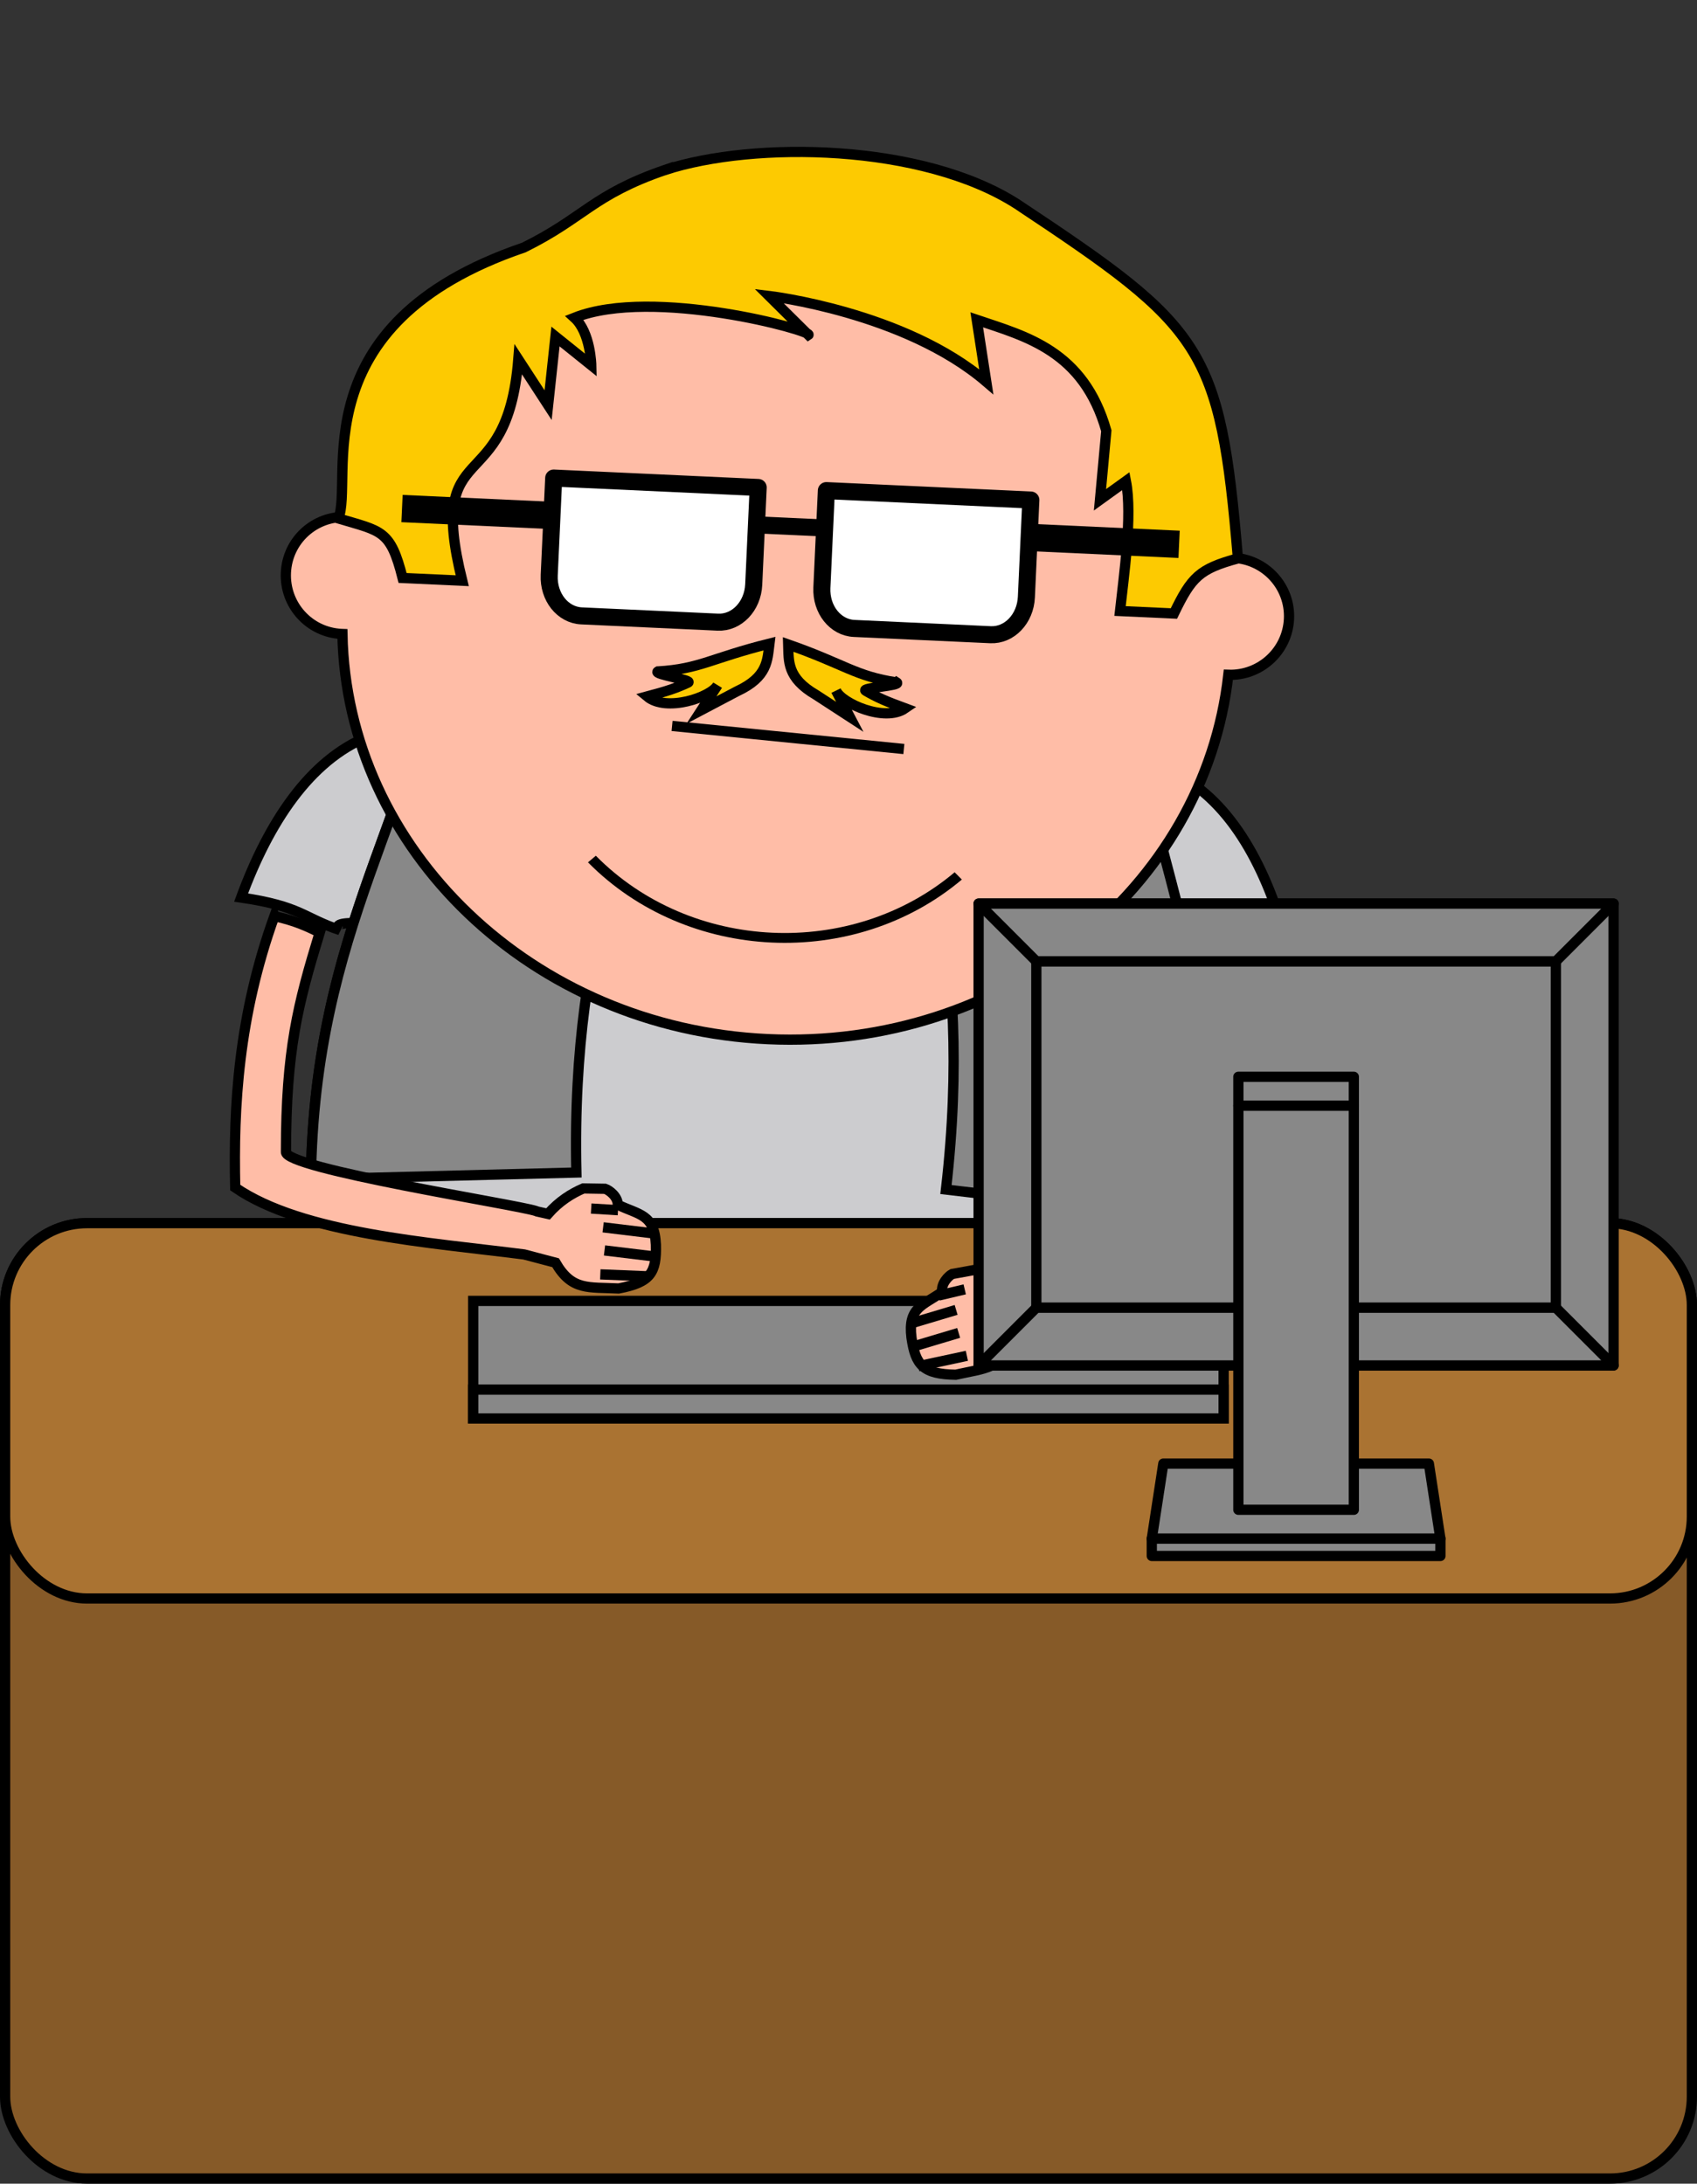 <?xml version="1.0" encoding="UTF-8" standalone="no"?>
<!-- Created with Inkscape (http://www.inkscape.org/) -->

<svg
   xmlns:dc="http://purl.org/dc/elements/1.1/"
   xmlns:cc="http://creativecommons.org/ns#"
   xmlns:rdf="http://www.w3.org/1999/02/22-rdf-syntax-ns#"
   xmlns:svg="http://www.w3.org/2000/svg"
   xmlns="http://www.w3.org/2000/svg"
   xmlns:sodipodi="http://sodipodi.sourceforge.net/DTD/sodipodi-0.dtd"
   xmlns:inkscape="http://www.inkscape.org/namespaces/inkscape"
   width="248.707"
   height="319.987"
   id="svg19177"
   version="1.1"
   inkscape:version="0.48.3.1 r9886"
   sodipodi:docname="emp_d_2_4.svg">
  <rect width="100%" height="100%" fill="#333333" stroke="none"/>
  <defs
     id="defs19179" />
  <sodipodi:namedview
     id="base"
     pagecolor="#ffffff"
     bordercolor="#666666"
     borderopacity="1.0"
     inkscape:pageopacity="0.0"
     inkscape:pageshadow="2"
     inkscape:zoom="0.49497475"
     inkscape:cx="-565.93789"
     inkscape:cy="167.19563"
     inkscape:document-units="px"
     inkscape:current-layer="layer1"
     showgrid="false"
     fit-margin-top="0"
     fit-margin-left="0"
     fit-margin-right="0"
     fit-margin-bottom="0"
     inkscape:window-width="1920"
     inkscape:window-height="1029"
     inkscape:window-x="0"
     inkscape:window-y="26"
     inkscape:window-maximized="1"
     inkscape:object-paths="true"
     inkscape:snap-intersection-paths="true"
     inkscape:object-nodes="true"
     inkscape:snap-smooth-nodes="true"
     inkscape:snap-midpoints="true"
     inkscape:snap-object-midpoints="true"
     inkscape:snap-center="true"
     inkscape:snap-page="true"
     inkscape:snap-bbox="true"
     inkscape:bbox-paths="true"
     inkscape:bbox-nodes="true"
     inkscape:snap-bbox-edge-midpoints="true"
     inkscape:snap-bbox-midpoints="true"
     inkscape:snap-nodes="false">
    <inkscape:grid
       type="xygrid"
       id="grid22230"
       empspacing="5"
       visible="true"
       enabled="true"
       snapvisiblegridlinesonly="true"
       originx="-3685.267px"
       originy="-798.646px" />
  </sodipodi:namedview>
  <g
     inkscape:label="Ebene 1"
     inkscape:groupmode="layer"
     id="layer1"
     transform="translate(-4195.903,104.797)">
    <path
       style="fill:#cccccf;fill-opacity:1;stroke:#000000;stroke-width:1.5;stroke-opacity:1"
       d="m 4365.858,6.102 2.419,2.489 c 8.189,4.233 13.324,13.891 16.331,25.182 -8.909,0.478 -9.317,2.135 -14.859,3.416 0,0 3.887,-2.217 -13.819,-0.854 -7.479,0.576 -9.992,-3.358 -10.391,-8.079 1.191,-4.354 2.197,-9.001 2.85,-14.384 0,-0.01 0,-0.021 -0.04,0.968 l 4.184,-9.349 13.33,0.612 z"
       id="path17215"
       inkscape:connector-curvature="0"
       sodipodi:nodetypes="ccccscccccc" />
    <path
       sodipodi:nodetypes="ccccscccccc"
       inkscape:connector-curvature="0"
       id="path17217"
       d="m 4252.446,0.893 -2.637,2.256 c -8.543,3.465 -14.541,12.612 -18.571,23.579 8.827,1.293 9.082,2.98 14.483,4.763 0,0 -3.666,-2.564 13.84,0.417 7.394,1.259 10.257,-2.428 11.087,-7.093 -0.787,-4.444 -1.363,-9.165 -1.519,-14.585 0,-0.01 0,-0.021 0,-0.031 l -3.354,-8.694 -13.33,-0.612 z"
       style="fill:#cccccf;fill-opacity:1;stroke:#000000;stroke-width:1.5;stroke-opacity:1" />
    <g
       transform="matrix(0.999,0.046,-0.046,0.999,-12618.478,732.132)"
       id="g17219">
      <path
         style="fill:#666666;fill-opacity:1;stroke:#000000;stroke-width:1.5;stroke-opacity:1"
         d="m 16931.387,-1384.638 -12,0 c -0.948,3.511 -2.458,6.708 -2,11 17.264,6.44 27,5 28,4 -1,-8 -12,-13 -14,-15 z"
         id="path17221"
         inkscape:connector-curvature="0"
         sodipodi:nodetypes="ccccc" />
      <path
         sodipodi:nodetypes="ccccc"
         inkscape:connector-curvature="0"
         id="path17223"
         d="m 16821.387,-1384.638 12,0 c 0.947,3.511 2.458,6.708 2,11 -17.264,6.44 -27,5 -28,4 1,-8 12,-13 14,-15 z"
         style="fill:#666666;fill-opacity:1;stroke:#000000;stroke-width:1.5;stroke-opacity:1" />
      <path
         inkscape:connector-curvature="0"
         style="fill:#2d455e;fill-opacity:1;stroke:#000000;stroke-width:1.5;stroke-opacity:1"
         d="m 16814.387,-1448.625 0,15 c -1.993,15.935 0.269,32.721 5,50 5.033,3.258 13.979,1.496 15,0 -2.919,-14.634 -4.146,-25.202 -3.219,-35 l 0.03,0 c 25.047,-5 70.119,-5 90.156,0 l 0.25,0 c 0.928,9.798 -0.299,20.366 -3.218,35 1.021,1.496 9.966,3.258 15,0 4.73,-17.279 6.992,-34.065 5,-50 l 0,-15 -124,0 z"
         id="path17225" />
      <path
         sodipodi:nodetypes="ccccc"
         inkscape:connector-curvature="0"
         id="path17227"
         d="m 16826.61,-1522.531 99.777,0 c 2.316,30.657 20,49.894 15,94.894 -40,-8 -90,-8 -130,0 -5,-45 12.342,-63.452 15.223,-94.894 z"
         style="fill:#cccccf;fill-opacity:1;stroke:#000000;stroke-width:1.5;stroke-opacity:1" />
      <path
         style="fill:#888888;fill-opacity:1;stroke:#000000;stroke-width:1.5;stroke-opacity:1"
         d="m 16926.387,-1522.531 c 2.629,28.693 17.287,46.58 16.031,83.687 l -38.812,-2.781 c 2.521,-36.703 -7.054,-54.052 -10.688,-80.906 z"
         id="path17229"
         inkscape:connector-curvature="0"
         sodipodi:nodetypes="ccccc" />
      <path
         sodipodi:nodetypes="ccccc"
         inkscape:connector-curvature="0"
         id="path17231"
         d="m 16826.606,-1522.531 c -2.63,28.693 -17.287,46.58 -16.031,83.687 l 38.812,-2.781 c -2.522,-36.703 7.053,-54.052 10.688,-80.906 z"
         style="fill:#888888;fill-opacity:1;stroke:#000000;stroke-width:1.5;stroke-opacity:1" />
      <path
         style="fill:#ffbda7;fill-opacity:1;stroke:#000000;stroke-width:1.5;stroke-opacity:1"
         d="m 16876.509,-1582.625 c -30.991,0 -56.896,19.975 -63.469,46.75 -0.532,-0.103 -1.095,-0.156 -1.656,-0.156 -4.743,0 -8.563,3.82 -8.563,8.562 0,4.742 3.82,8.594 8.563,8.594 0.04,0 0.08,6e-4 0.125,0 2.046,31.494 30.372,56.437 65,56.437 34.627,0 62.922,-24.944 64.968,-56.437 4.699,-0.051 8.5,-3.883 8.5,-8.594 0,-4.742 -3.851,-8.562 -8.593,-8.562 -0.484,0 -0.945,0.048 -1.407,0.125 -6.583,-26.762 -32.488,-46.719 -63.468,-46.719 z"
         id="path17233"
         inkscape:connector-curvature="0" />
      <path
         inkscape:connector-curvature="0"
         id="path17235"
         d="m 16860.387,-1507.638 34.088,1.814"
         style="fill:none;stroke:#000000;stroke-width:1.5;stroke-linecap:butt;stroke-linejoin:miter;stroke-opacity:1"
         sodipodi:nodetypes="cc" />
      <path
         sodipodi:nodetypes="ccccccccccccccscccccccc"
         inkscape:connector-curvature="0"
         id="path17237"
         d="m 16855.592,-1588.965 c -10.417,4.131 -11.475,7.521 -20.119,12.294 -32.553,12.78 -23.232,35.268 -25.346,40.91 6.439,1.6 7.71,1.309 9.813,8.281 l 8.75,0 c -6.342,-21.368 6.021,-11.847 6.718,-32.781 l 4.67,6.505 0.616,-10.098 5.433,3.969 c 0,0 -0.317,-4.805 -2.781,-6.844 11.31,-5.103 35.217,0.346 34.366,0.942 l -6.023,-5.442 c 0,0 19.97,1.423 32.375,11.094 l -1.812,-9 c 7.287,2.094 15.847,3.794 19.715,15.363 l -0.462,10.15 3.673,-2.913 c 1.218,4.997 0.314,14.14 0.01,19.057 l 7.906,0 c 2.352,-5.5 3.42,-6.691 9,-8.5 -4.027,-30.966 -6.645,-33.534 -34.715,-50.368 -14.286,-8.26 -38.909,-7.475 -51.788,-2.617 z"
         style="fill:#fdca01;fill-opacity:1;stroke:#000000;stroke-width:1.5;stroke-linecap:butt;stroke-linejoin:miter;stroke-opacity:1" />
      <g
         transform="translate(14446.387,-2000)"
         id="g17239"
         style="stroke:#000000;stroke-width:1.5;stroke-opacity:1">
        <g
           style="stroke:#000000;stroke-width:1.399;stroke-opacity:1"
           transform="matrix(1,0,0,1.15,3.621,-65.669)"
           id="g17241">
          <path
             inkscape:connector-curvature="0"
             id="path17243"
             transform="matrix(1,0,0,0.869,-3.621,-473.162)"
             d="m 2395,1067.375 0,5.75 0,4.25 0,4.25 c 0,3.187 2.23,5.75 5,5.75 l 20,0 c 2.77,0 5,-2.563 5,-5.75 l 0,-4.25 0,-4.25 0,-5.75 -5,0 -20,0 -5,0 z"
             style="fill:#ffffff;fill-opacity:1;stroke:#000000;stroke-width:2.5;stroke-linecap:round;stroke-linejoin:round;stroke-miterlimit:4;stroke-opacity:1;stroke-dasharray:none" />
          <path
             inkscape:connector-curvature="0"
             id="path17245"
             transform="matrix(1,0,0,0.869,-3.621,-473.162)"
             d="m 2435,1067.375 0,5.75 0,4.25 0,4.25 c 0,3.187 2.23,5.75 5,5.75 l 20,0 c 2.77,0 5,-2.563 5,-5.75 l 0,-4.25 0,-4.25 0,-5.75 -5,0 -20,0 -5,0 z"
             style="fill:#ffffff;fill-opacity:1;stroke:#000000;stroke-width:2.5;stroke-linecap:round;stroke-linejoin:round;stroke-miterlimit:4;stroke-opacity:1;stroke-dasharray:none" />
        </g>
        <path
           inkscape:connector-curvature="0"
           id="path17247"
           d="m 2373,462.362 22,0"
           style="fill:none;stroke:#000000;stroke-width:4;stroke-linecap:butt;stroke-linejoin:miter;stroke-miterlimit:4;stroke-opacity:1;stroke-dasharray:none"
           sodipodi:nodetypes="cc" />
        <path
           style="fill:none;stroke:#000000;stroke-width:2.5;stroke-linecap:butt;stroke-linejoin:miter;stroke-miterlimit:4;stroke-opacity:1;stroke-dasharray:none"
           d="m 2425,462.362 10,0"
           id="path17249"
           inkscape:connector-curvature="0" />
        <path
           style="fill:none;stroke:#000000;stroke-width:4;stroke-linecap:butt;stroke-linejoin:miter;stroke-miterlimit:4;stroke-opacity:1;stroke-dasharray:none"
           d="m 2465,462.362 22,0"
           id="path17251"
           inkscape:connector-curvature="0"
           sodipodi:nodetypes="cc" />
      </g>
      <path
         sodipodi:open="true"
         sodipodi:end="2.3561945"
         sodipodi:start="0.78539816"
         d="m 257.255,214.611 c -26.036,26.036 -68.249,26.036 -94.286,0 0,0 0,0 0,0"
         sodipodi:ry="66.670067"
         sodipodi:rx="66.670067"
         sodipodi:cy="167.46855"
         sodipodi:cx="210.11172"
         id="path17253"
         style="fill:none;stroke:#000000;stroke-width:2.737;stroke-opacity:1"
         sodipodi:type="arc"
         transform="matrix(0.57,0,0,0.527,16756.657,-1600.715)" />
      <g
         style="fill:#fdca01;stroke:#000000;stroke-width:1.844;stroke-opacity:1"
         id="g17255"
         transform="matrix(0.812,0,0,0.815,15077.826,-1913.437)">
        <path
           style="fill:#fdca01;fill-opacity:1;stroke:#000000;stroke-width:1.844;stroke-opacity:1"
           d="m 2235.42,488.245 c 0.953,0.54 -6.588,1.267 -5.524,1.756 2.065,1.079 3.771,1.73 7.249,2.825 -3.572,2.711 -11.479,-0.379 -12.597,-2.589 l 2.689,4.573 -6.256,-3.659 c -5.447,-2.829 -5.207,-5.836 -5.447,-8.828 10.46,3.113 12.3,5.123 19.886,5.922 z"
           id="path17257"
           inkscape:connector-curvature="0"
           sodipodi:nodetypes="cccscccc" />
        <path
           sodipodi:nodetypes="cccscccc"
           inkscape:connector-curvature="0"
           id="path17259"
           d="m 2192.258,488.245 c -0.953,0.54 6.588,1.267 5.524,1.756 -2.065,1.079 -3.771,1.73 -7.249,2.825 3.572,2.711 11.479,-0.379 12.597,-2.589 l -2.689,4.573 6.256,-3.659 c 5.447,-2.829 5.207,-5.836 5.447,-8.828 -10.46,3.113 -12.3,5.123 -19.886,5.922 z"
           style="fill:#fdca01;fill-opacity:1;stroke:#000000;stroke-width:1.844;stroke-opacity:1" />
      </g>
    </g>
    <g
       transform="translate(-12556.142,1502.078)"
       id="g17263">
      <rect
         ry="12"
         rx="12"
         y="-1427.638"
         x="16752.795"
         height="140"
         width="247.207"
         id="rect17265"
         style="fill:#865a28;fill-opacity:1;stroke:#000000;stroke-width:1.5;stroke-linecap:round;stroke-linejoin:round;stroke-miterlimit:4;stroke-opacity:1;stroke-dasharray:none" />
      <rect
         ry="12"
         style="fill:#aa7332;fill-opacity:1;stroke:#000000;stroke-width:1.5;stroke-linecap:round;stroke-linejoin:round;stroke-miterlimit:4;stroke-opacity:1;stroke-dasharray:none"
         id="rect17267"
         width="247.207"
         height="55"
         x="16752.795"
         y="-1427.638"
         rx="12" />
      <g
         transform="translate(6880.003,-970)"
         id="g17269">
        <g
           id="g17271"
           style="fill:#666666;fill-opacity:1;stroke:#000000;stroke-width:1.774;stroke-opacity:1"
           transform="matrix(0.846,0,0,0.846,10021.763,-3112.834)">
          <rect
             y="3151.997"
             x="-95"
             height="20.365"
             width="130"
             id="rect17273"
             style="fill:#888888;fill-opacity:1;stroke:#000000;stroke-width:1.774;stroke-opacity:1" />
          <rect
             style="fill:#888888;fill-opacity:1;stroke:#000000;stroke-width:1.774;stroke-opacity:1"
             id="rect17275"
             width="130"
             height="5"
             x="-95"
             y="3167.362" />
        </g>
      </g>
    </g>
    <g
       transform="matrix(-0.999,-0.046,-0.046,0.999,21980.7,1920.861)"
       id="g17277">
      <path
         id="path17279"
         transform="translate(3211.34,802.672)"
         d="m 14456.656,-1879.906 c -4.619,14.989 -4.72,28.141 -3.906,40 10.04,7.403 20.922,13.389 32.375,18.437 l 0.156,-0.25 -0.156,0.594 4.25,2.156 c 1.451,4.56 3.915,4.511 8.219,5.688 4.759,0.137 5.946,-1.099 6.718,-5.125 0.769,-4.436 -1.47,-4.776 -4.187,-6.906 0.252,-1.182 -0.779,-2.354 -1.344,-2.688 l -3.125,-0.719 c -1.838,0.355 -3.834,1.056 -5.844,2.531 l -2.874,-1.375 c -5.987,-3.324 -27.341,-15.724 -27,-17.938 -0.675,-14.879 0.735,-21.618 3.468,-32.312 -1.825,-0.778 -3.524,-1.519 -6.75,-2.094 z"
         style="fill:#ffbda7;fill-opacity:1;stroke:#000000;stroke-width:1.5;stroke-opacity:1"
         inkscape:connector-curvature="0" />
      <g
         transform="matrix(0.317,-0.757,0.757,0.317,16902.411,330.889)"
         id="g17281"
         style="stroke:#000000;stroke-width:1.827;stroke-opacity:1">
        <path
           inkscape:connector-curvature="0"
           id="path17283"
           d="m 1901.081,268.337 0.569,4.772"
           style="fill:none;stroke:#000000;stroke-width:1.827;stroke-linecap:butt;stroke-linejoin:miter;stroke-opacity:1"
           sodipodi:nodetypes="cc" />
        <path
           style="fill:none;stroke:#000000;stroke-width:1.827;stroke-linecap:butt;stroke-linejoin:miter;stroke-opacity:1"
           d="m 1889.806,272.05 1.238,8.797"
           id="path17285"
           inkscape:connector-curvature="0"
           sodipodi:nodetypes="cc" />
        <path
           inkscape:connector-curvature="0"
           id="path17287"
           d="m 1894.148,272.024 0.527,8.781"
           style="fill:none;stroke:#000000;stroke-width:1.827;stroke-linecap:butt;stroke-linejoin:miter;stroke-opacity:1"
           sodipodi:nodetypes="cc" />
        <path
           sodipodi:nodetypes="cc"
           style="fill:none;stroke:#000000;stroke-width:1.827;stroke-linecap:butt;stroke-linejoin:miter;stroke-opacity:1"
           d="m 1898.163,271.039 0.527,8.781"
           id="path17289"
           inkscape:connector-curvature="0" />
      </g>
    </g>
    <g
       id="g17291"
       transform="matrix(0.846,0,0,0.846,4411.235,-2575.837)"
       style="stroke:#000000;stroke-width:1.774;stroke-opacity:1">
      <rect
         style="fill:#888888;fill-opacity:1;stroke:#000000;stroke-width:1.774;stroke-linecap:round;stroke-linejoin:round;stroke-miterlimit:4;stroke-opacity:1;stroke-dasharray:none"
         id="rect17293"
         width="110"
         height="80"
         x="-85"
         y="3077.362" />
      <path
         sodipodi:nodetypes="ccccc"
         inkscape:connector-curvature="0"
         id="path17295"
         d="m -53,3174.362 46,0 2,13 -50,0 z"
         style="fill:#888888;fill-opacity:1;stroke:#000000;stroke-width:1.774;stroke-linecap:round;stroke-linejoin:round;stroke-miterlimit:4;stroke-opacity:1" />
      <rect
         y="3087.362"
         x="-75"
         height="60.001"
         width="90"
         id="rect17297"
         style="fill:#888888;fill-opacity:1;stroke:#000000;stroke-width:1.774;stroke-linecap:round;stroke-linejoin:round;stroke-miterlimit:4;stroke-opacity:1;stroke-dasharray:none" />
      <path
         style="fill:#888888;fill-opacity:1;stroke:#000000;stroke-width:1.774;stroke-linecap:round;stroke-linejoin:round;stroke-miterlimit:4;stroke-opacity:1"
         d="m -85,3157.362 110,0 -10,-10 -90,0 z"
         id="path17299"
         inkscape:connector-curvature="0"
         sodipodi:nodetypes="ccccc" />
      <rect
         y="3112.362"
         x="-40"
         height="70"
         width="20"
         id="rect17301"
         style="fill:#888888;fill-opacity:1;stroke:#000000;stroke-width:1.774;stroke-linecap:round;stroke-linejoin:round;stroke-miterlimit:4;stroke-opacity:1;stroke-dasharray:none" />
      <rect
         transform="scale(1,-1)"
         style="fill:#888888;fill-opacity:1;stroke:#000000;stroke-width:1.774;stroke-linecap:round;stroke-linejoin:round;stroke-miterlimit:4;stroke-opacity:1;stroke-dasharray:none"
         id="rect17303"
         width="20"
         height="5"
         x="-40"
         y="-3112.362" />
      <path
         sodipodi:nodetypes="ccccc"
         inkscape:connector-curvature="0"
         id="path17305"
         d="m -85,3077.362 110,0 -10,10 -90,0 z"
         style="fill:#888888;fill-opacity:1;stroke:#000000;stroke-width:1.774;stroke-linecap:round;stroke-linejoin:round;stroke-miterlimit:4;stroke-opacity:1" />
      <rect
         transform="scale(1,-1)"
         y="-3190.362"
         x="-55"
         height="3"
         width="50"
         id="rect17307"
         style="fill:#888888;fill-opacity:1;stroke:#000000;stroke-width:1.774;stroke-linecap:round;stroke-linejoin:round;stroke-miterlimit:4;stroke-opacity:1;stroke-dasharray:none" />
    </g>
    <g
       id="g17309"
       transform="matrix(0.999,0.046,-0.046,0.999,-13469.212,292.618)">
      <g
         id="g17311"
         transform="translate(1340,0)">
        <path
           inkscape:connector-curvature="0"
           id="path17313"
           transform="translate(1266.794,802.675)"
           d="m 15066.656,-1879.906 c -4.619,14.989 -4.72,28.141 -3.906,40 10.147,6.324 28.994,6.724 42.75,7.844 l 4.656,1 c 2.582,4.029 4.945,3.321 9.406,3.344 4.633,-1.099 5.453,-2.568 5.157,-6.656 -0.406,-4.484 -2.668,-4.239 -5.844,-5.594 -0.06,-1.207 -1.337,-2.074 -1.969,-2.25 l -3.187,0.094 c -1.684,0.819 -3.441,2.023 -5,3.969 l -1.594,-0.281 c -0.03,-0.013 -0.138,-0.048 -0.187,-0.063 -2.667,-0.794 -37.379,-4.542 -37,-7 -0.675,-14.879 0.735,-21.618 3.468,-32.312 -1.825,-0.778 -3.524,-1.519 -6.75,-2.094 z"
           style="fill:#ffbda7;fill-opacity:1;stroke:#000000;stroke-width:1.5;stroke-opacity:1" />
      </g>
      <g
         style="stroke:#000000;stroke-width:1.827;stroke-opacity:1"
         id="g17315"
         transform="matrix(0.11,-0.813,0.813,0.11,17294.519,479.503)">
        <path
           sodipodi:nodetypes="cc"
           style="fill:none;stroke:#000000;stroke-width:1.827;stroke-linecap:butt;stroke-linejoin:miter;stroke-opacity:1"
           d="m 1901.081,268.337 0.569,4.772"
           id="path17317"
           inkscape:connector-curvature="0" />
        <path
           sodipodi:nodetypes="cc"
           inkscape:connector-curvature="0"
           id="path17319"
           d="m 1889.806,272.05 1.238,8.797"
           style="fill:none;stroke:#000000;stroke-width:1.827;stroke-linecap:butt;stroke-linejoin:miter;stroke-opacity:1" />
        <path
           sodipodi:nodetypes="cc"
           style="fill:none;stroke:#000000;stroke-width:1.827;stroke-linecap:butt;stroke-linejoin:miter;stroke-opacity:1"
           d="m 1894.148,272.024 0.527,8.781"
           id="path17321"
           inkscape:connector-curvature="0" />
        <path
           inkscape:connector-curvature="0"
           id="path17323"
           d="m 1898.163,271.039 0.527,8.781"
           style="fill:none;stroke:#000000;stroke-width:1.827;stroke-linecap:butt;stroke-linejoin:miter;stroke-opacity:1"
           sodipodi:nodetypes="cc" />
      </g>
    </g>
  </g>
</svg>
